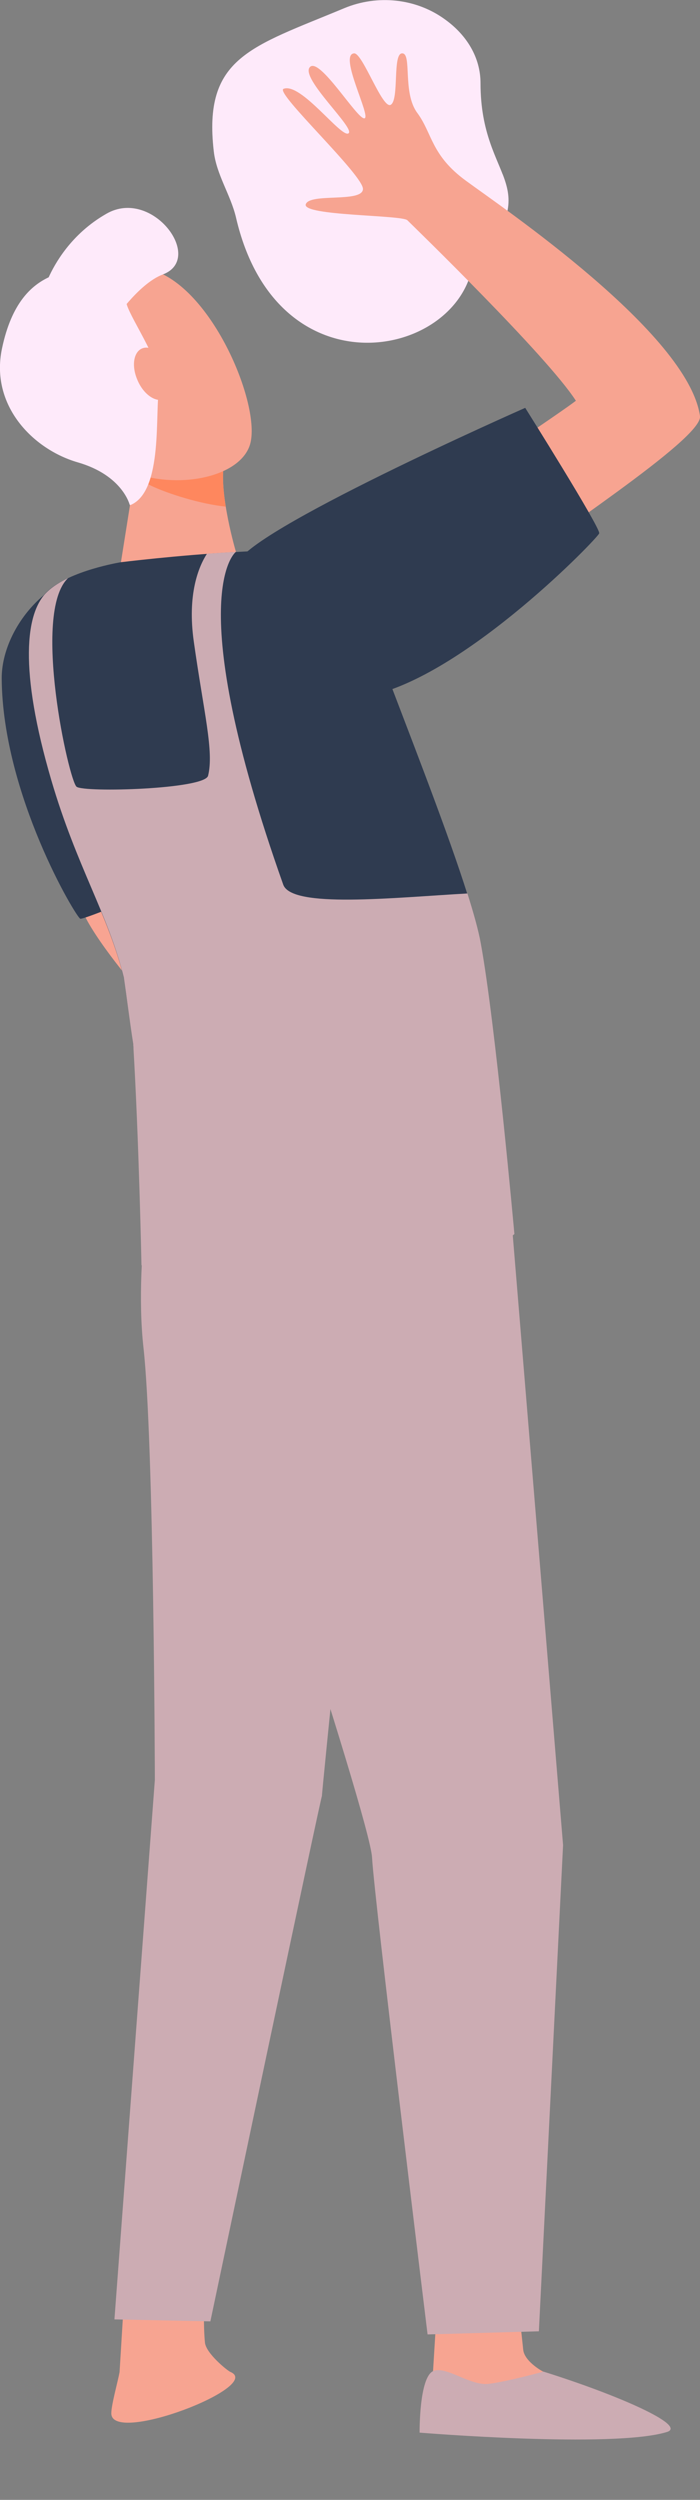 <svg width="219" height="781" viewBox="0 0 219 781" fill="none" xmlns="http://www.w3.org/2000/svg">
<rect x="0" y="0" width="219" height="781" fill="#808080" stroke="none"/>
<g clip-path="url(#clip0_96_1176)">
<path d="M150.334 25.98C150.334 18 146.059 10.995 139.291 6.118C130.207 -0.532 118.094 -1.773 107.674 2.571C78.551 14.719 63.5 17.823 66.885 47.261C67.686 54.532 72.139 60.828 73.831 67.921C86.389 122.276 141.339 112.523 147.662 83.971C171.709 56.838 150.334 57.37 150.334 25.98Z" fill="#FEEAFA"/>
<path opacity="0.3" d="M73.831 51.872C86.389 106.227 141.339 96.473 147.662 67.921C152.561 62.424 155.589 58.079 157.281 54.355C160.398 62.513 160.933 69.074 147.662 83.971C141.339 112.434 86.389 122.188 73.831 67.921C72.228 60.828 67.775 54.444 66.885 47.261C66.172 41.32 66.261 36.444 67.063 32.365C68.22 39.104 72.228 45.133 73.831 51.872Z" fill="#FEEAFA"/>
<path d="M125.843 16.67C122.725 16.581 124.952 31.035 122.28 32.719C119.697 34.404 113.463 16.493 110.791 16.67C105.804 17.025 116.313 36.709 113.998 36.975C111.682 37.242 99.837 17.468 96.898 21.015C93.959 24.562 111.415 40.256 109.01 41.675C106.695 43.094 94.137 25.626 88.704 27.754C85.854 28.907 113.998 54.976 113.552 59.143C113.196 63.399 96.809 60.207 95.651 63.843C94.582 67.478 125.754 67.123 127.446 68.808C129.138 70.493 171.174 111.193 180.17 125.202C175.627 128.749 143.744 150.03 139.469 153.222C148.464 159.784 147.484 173.705 155.945 180.71C170.106 168.917 219.98 137.084 219 129.991C215.259 104.01 156.747 64.552 145.792 56.483C134.838 48.503 135.283 41.675 130.563 35.291C125.843 28.995 128.96 16.67 125.843 16.67Z" fill="#F7A491"/>
<path d="M25.293 282.769C26.006 285.252 26.451 286.05 27.342 287.735C33.309 298.464 47.024 313.804 47.024 313.804L57.711 289.952C57.711 289.952 56.019 282.503 52.991 271.774C42.66 274.434 32.863 275.942 25.293 282.769Z" fill="#F8A492"/>
<path d="M86.3 262.109C86.3 262.109 26.985 287.558 25.115 287.026C23.868 286.671 0.801 248.277 0.534 212.011C0.445 195.341 17.812 175.212 37.316 179.203C47.113 181.242 46.935 183.902 61.452 204.917C75.88 225.843 86.3 262.109 86.3 262.109Z" fill="#2F3B50"/>
<path d="M136.886 717.874C136.886 717.874 135.461 741.017 135.461 741.106C134.927 744.032 132.878 751.303 132.878 753.963C132.878 763.983 180.793 745.451 170.106 741.017C169.126 740.574 164.05 737.559 163.693 734.101C163.159 728.87 161.912 718.14 161.912 718.14L136.886 717.874Z" fill="#F7A491"/>
<path d="M170.017 740.929C170.017 740.929 158.795 744.032 153.006 744.742C147.217 745.54 139.647 739.067 135.55 740.752C131.097 742.702 131.275 759.993 131.275 759.993C131.275 759.993 191.658 764.958 208.58 759.816C215.348 757.865 192.994 748.111 170.017 740.929Z" fill="#CCACB3"/>
<path d="M38.83 717.874C38.83 717.874 37.406 741.017 37.406 741.106C36.871 744.032 34.823 751.303 34.823 753.963C34.823 763.983 82.737 745.451 72.05 741.017C71.07 740.574 64.48 735.254 64.124 731.884C63.589 726.653 63.856 718.229 63.856 718.229L38.83 717.874Z" fill="#F7A491"/>
<path d="M43.283 141.34L37.851 175.567C37.851 175.567 58.602 192.148 70.625 188.602C80.778 185.676 73.831 172.464 73.831 172.464C73.831 172.464 68.399 154.198 70.091 144.621C71.694 135.134 43.283 141.34 43.283 141.34Z" fill="#F7A491"/>
<path d="M47.202 151.715C52.368 154.198 62.699 157.478 70.625 158.276C69.823 153.488 69.467 148.434 70.091 144.71C70.892 140.276 65.192 139.212 58.869 139.39C50.586 140.099 43.283 141.34 43.283 141.34L42.215 147.902C43.818 149.587 45.421 150.917 47.202 151.715Z" fill="#FE875E"/>
<path d="M17.1 101.882C16.209 101.882 25.293 140.099 39.276 146.661C53.258 153.222 74.098 149.853 78.017 139.478C82.381 128.129 66.528 89.114 46.846 84.148C27.253 79.271 17.1 101.882 17.1 101.882Z" fill="#F7A491"/>
<path d="M33.309 66.769C22.087 73.153 17.011 82.729 15.229 86.631C9.975 89.114 3.651 94.434 0.623 108.887C-3.117 126.621 10.242 140.365 24.314 144.444C38.474 148.523 40.612 157.833 40.612 157.833L42.215 147.813C42.215 147.813 39.098 139.124 34.377 134.69C29.657 130.345 36.604 123.961 37.227 118.818C37.673 114.828 34.734 107.025 35.357 100.552C35.357 100.552 43.194 88.67 50.943 85.744C64.124 80.779 47.647 58.522 33.309 66.769Z" fill="#FEEAFA"/>
<path d="M49.696 352.198C49.696 352.198 41.591 391.302 44.886 421.006C48.182 450.622 48.449 556.051 48.449 556.051L35.802 724.613L65.816 725.234C65.816 725.234 101.351 556.761 100.727 561.105C100.104 565.45 112.662 442.465 112.662 442.465L70.18 348.474L49.696 352.198Z" fill="#CCACB3"/>
<path d="M57.622 350.336C57.622 350.336 52.368 385.538 58.958 400.967C65.549 416.396 115.779 567.933 116.402 580.347C117.026 592.672 133.769 729.313 133.769 729.313L168.592 728.337L176.162 576.445L160.398 385.627L145.08 337.302L57.622 350.336Z" fill="#CCACB3"/>
<path d="M37.851 175.567C37.851 175.567 46.49 181.153 54.505 180.533C62.52 179.912 73.831 172.552 73.831 172.552L72.228 167.232C72.228 167.232 51.477 164.217 50.943 164.572C50.408 164.838 37.851 175.567 37.851 175.567Z" fill="#F7A491"/>
<path d="M150.334 294.74C145.792 269.912 112.573 192.769 109.901 178.582C108.654 171.666 90.753 171.488 73.653 172.464C55.663 173.439 37.762 175.656 37.762 175.656C37.762 175.656 21.82 178.227 14.784 184.789C7.748 191.35 5.878 209.439 16.031 243.755C23.957 270.888 33.843 285.784 38.741 305.469C39.721 312.119 40.612 318.592 41.68 326.307C43.462 355.834 80.244 354.06 80.244 354.06C80.244 354.06 111.504 392.277 144.011 365.055C144.011 365.055 155.054 320.1 150.334 294.74Z" fill="#2F3B50"/>
<path d="M164.317 127.419C164.317 127.419 187.74 164.661 187.473 166.611C187.294 167.853 146.594 210.06 116.847 217.065C100.371 220.966 72.228 190.641 74.187 176.365C75.523 166.523 164.317 127.419 164.317 127.419Z" fill="#2F3B50"/>
<path d="M14.873 184.789C16.565 183.193 18.881 181.774 21.285 180.621C9.886 191.439 21.553 243.932 23.957 245.794C26.362 247.656 64.124 246.592 65.103 242.336C66.974 234.71 63.767 222.651 60.65 200.572C58.513 185.676 62.164 176.986 64.747 172.996C67.686 172.818 70.714 172.552 73.742 172.464C73.742 172.464 56.464 185.764 88.615 276.385C91.287 283.834 122.726 280.464 146.237 279.134C148.197 285.341 149.711 290.75 150.423 294.74C155.054 320.1 160.932 385.538 160.932 385.538C128.514 412.76 44.263 395.292 44.263 395.292C44.263 395.292 43.462 355.745 41.68 326.218C40.523 318.592 39.721 312.031 38.741 305.38C33.843 285.607 23.957 270.71 16.031 243.666C5.967 209.35 7.837 191.262 14.873 184.789Z" fill="#CCACB3"/>
<path d="M42.215 86.542C42.215 86.542 38.118 89.912 39.632 95.055C41.146 100.197 51.477 114.651 49.874 121.212C48.271 127.774 51.388 153.577 40.701 157.833C40.701 157.833 37.673 141.961 37.049 141.961C36.426 141.961 28.588 137.794 27.876 134.601C27.253 131.321 27.253 118.995 27.074 118.552C26.985 118.02 30.37 90.532 30.37 90.532L42.215 86.542Z" fill="#FEEAFA"/>
<path d="M52.902 115.005C54.772 119.439 53.971 123.784 51.21 124.759C48.449 125.734 44.708 122.986 42.927 118.552C41.057 114.119 41.858 109.774 44.619 108.798C47.38 107.823 51.121 110.572 52.902 115.005Z" fill="#F7A491"/>
</g>
<defs>
<clipPath id="clip0_96_1176">
<rect width="219" height="781" fill="white" transform="matrix(-1 0 0 1 219 0)"/>
</clipPath>
</defs>
</svg>

